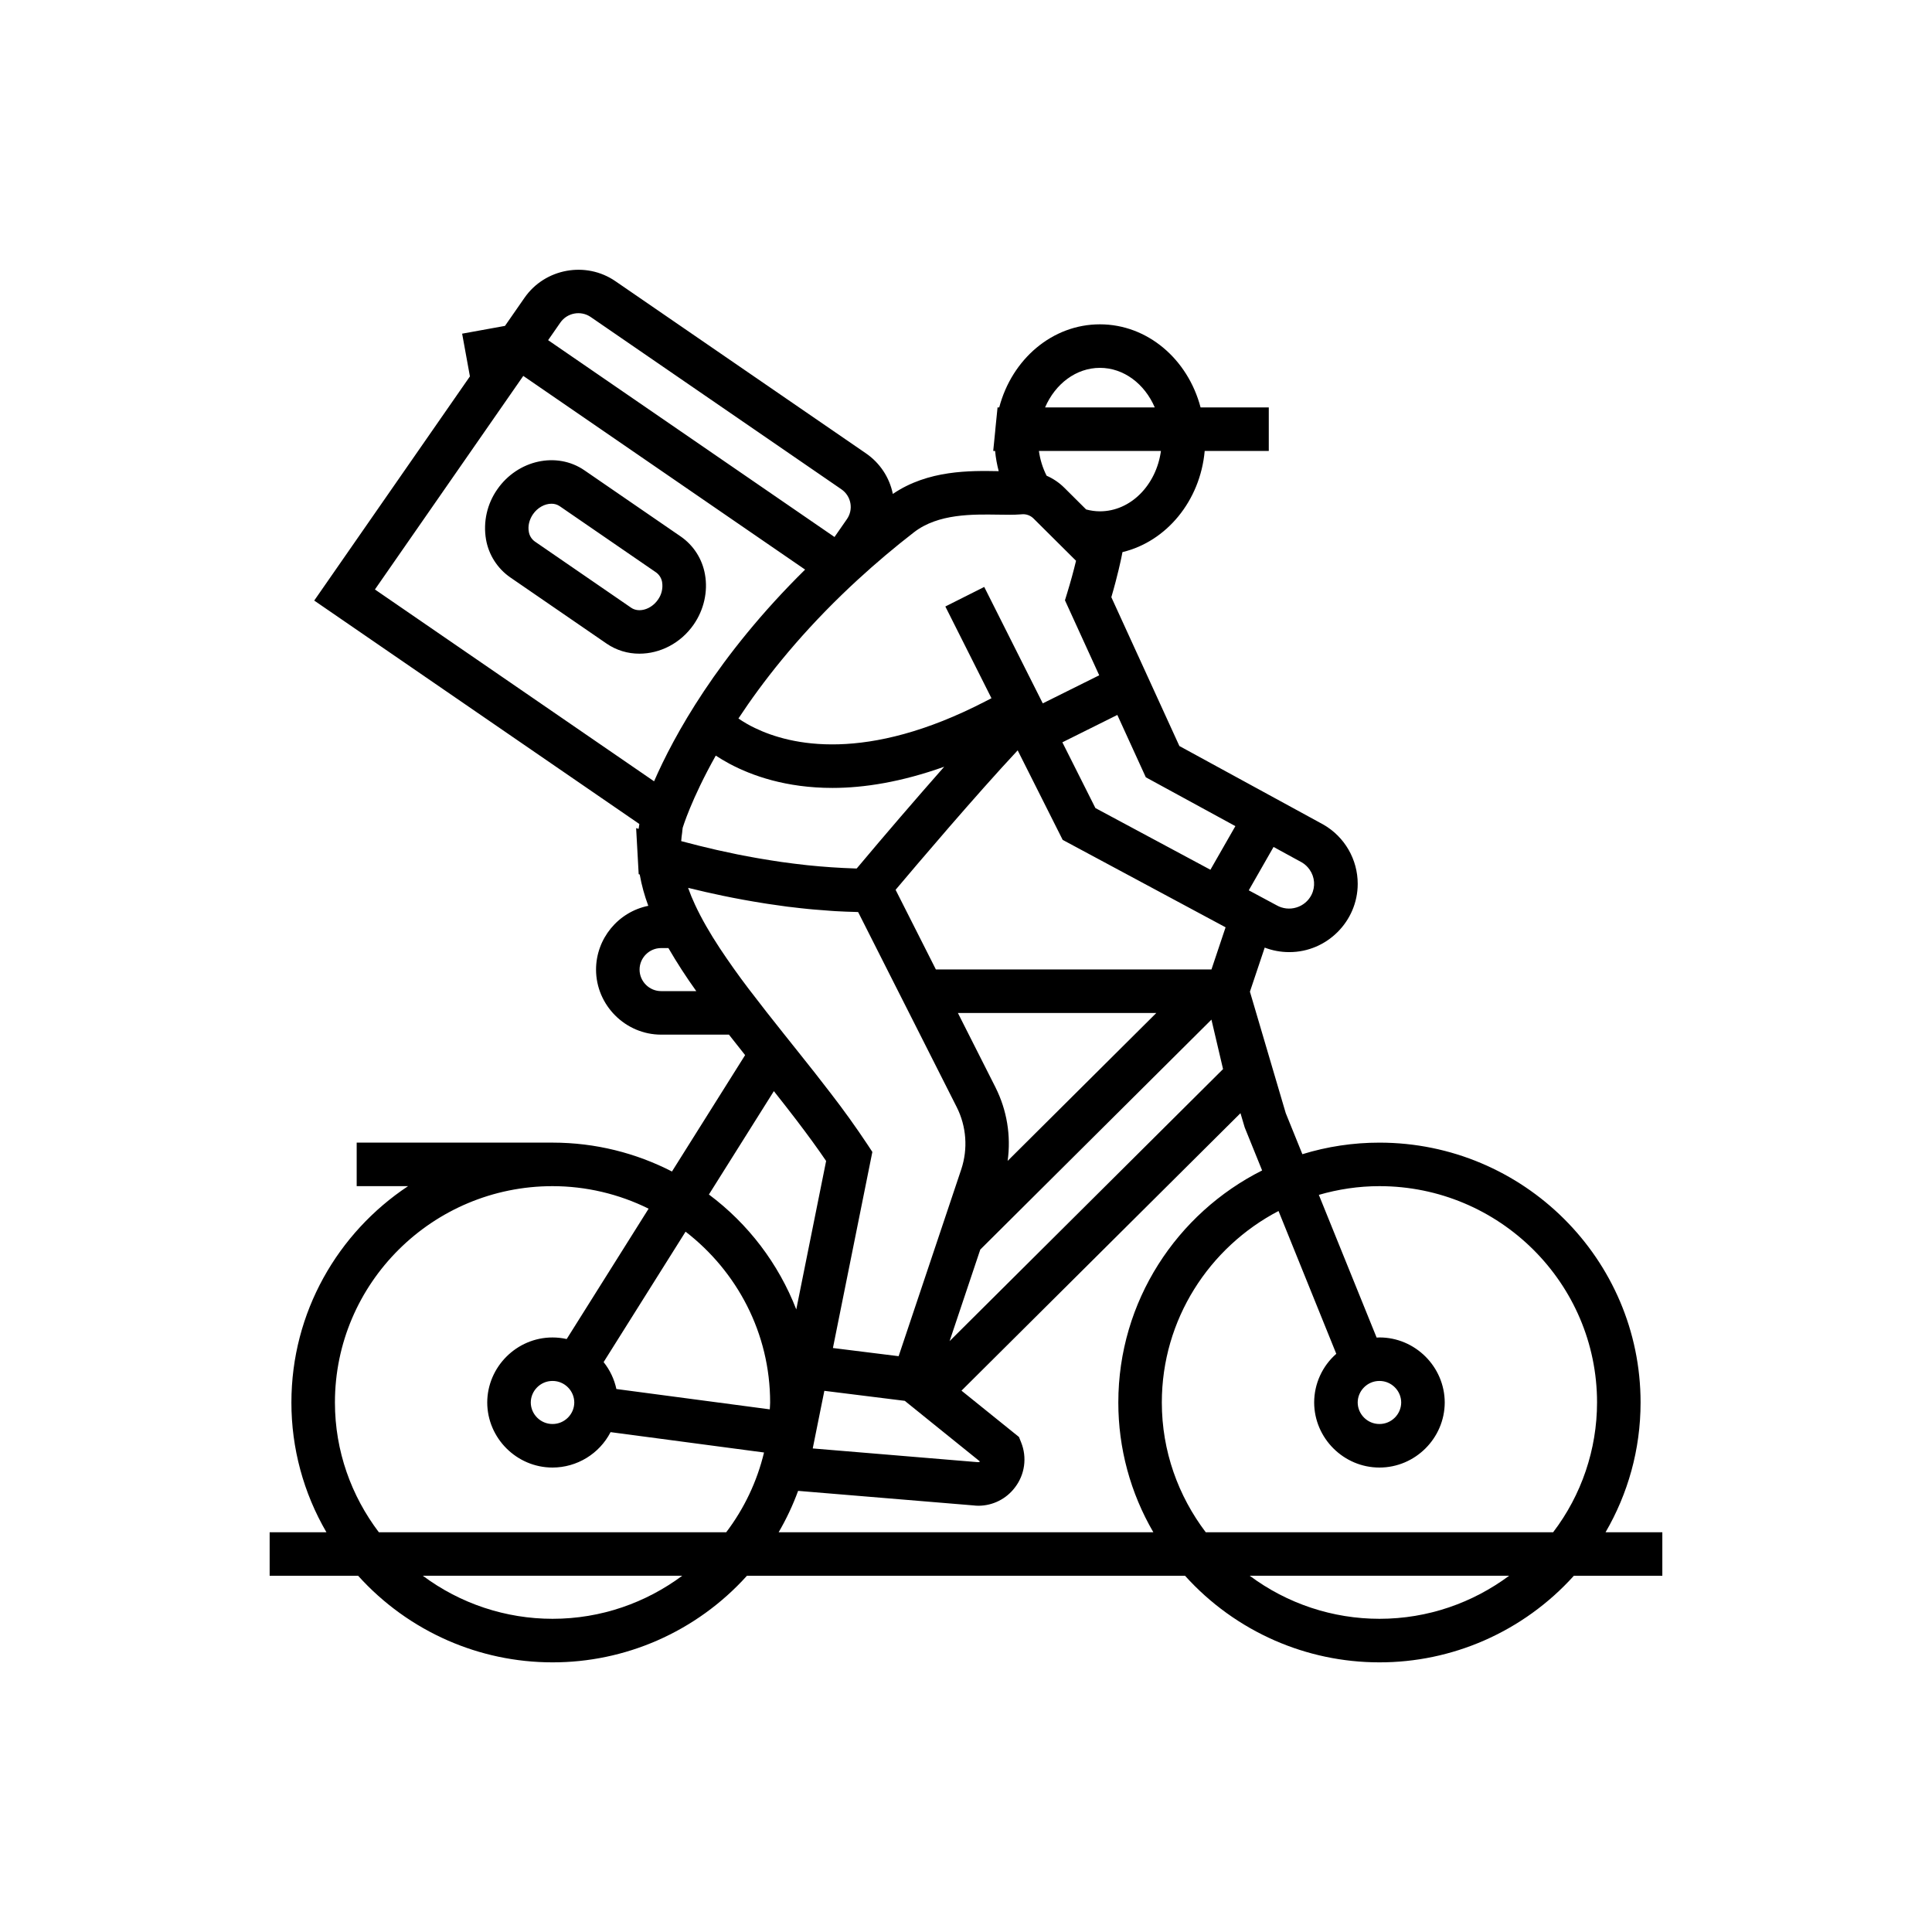 <?xml version="1.0" encoding="UTF-8" standalone="no"?>
<!DOCTYPE svg PUBLIC "-//W3C//DTD SVG 1.1//EN" "http://www.w3.org/Graphics/SVG/1.1/DTD/svg11.dtd">
<svg width="100%" height="100%" viewBox="0 0 100 100" version="1.1" xmlns="http://www.w3.org/2000/svg" xmlns:xlink="http://www.w3.org/1999/xlink" xml:space="preserve" xmlns:serif="http://www.serif.com/" style="fill-rule:evenodd;clip-rule:evenodd;stroke-linejoin:round;stroke-miterlimit:2;">
    <g transform="matrix(-1,0,0,1,99.999,0)">
        <path d="M64.095,32.328C64.773,33.304 65.845,33.834 66.903,33.834C67.508,33.837 68.1,33.656 68.6,33.314L73.589,29.885C74.252,29.425 74.704,28.718 74.843,27.923C74.998,27.015 74.788,26.082 74.259,25.328C73.201,23.805 71.181,23.362 69.753,24.341L64.763,27.77C64.1,28.229 63.648,28.936 63.51,29.731C63.35,30.614 63.563,31.562 64.095,32.328ZM65.727,30.137C65.759,29.933 65.872,29.749 66.04,29.628L71.03,26.199C71.156,26.114 71.305,26.07 71.457,26.073C71.798,26.073 72.172,26.27 72.41,26.614C72.602,26.892 72.683,27.222 72.628,27.519C72.597,27.724 72.484,27.908 72.315,28.029L67.328,31.458C66.926,31.732 66.294,31.543 65.946,31.043C65.756,30.782 65.678,30.456 65.727,30.137ZM83.103,79.309C84.292,77.27 84.918,74.952 84.916,72.592C84.916,67.925 82.515,63.808 78.878,61.395L81.537,61.395L81.537,59.142L71.4,59.142C69.173,59.142 67.072,59.684 65.218,60.637L61.432,54.612C61.715,54.257 61.994,53.904 62.269,53.553L65.781,53.553C67.627,53.551 69.146,52.032 69.148,50.186C69.146,48.589 68.009,47.201 66.443,46.885C66.64,46.359 66.789,45.817 66.887,45.264L66.941,45.248L66.985,44.453L66.985,44.451L67.073,42.863L66.943,42.901C66.934,42.818 66.919,42.733 66.906,42.65L83.735,31.085L75.676,19.482L76.079,17.271L73.861,16.868L72.846,15.407C71.788,13.891 69.674,13.506 68.149,14.552L55.174,23.468C54.457,23.96 53.958,24.713 53.786,25.566C51.962,24.322 49.779,24.36 48.306,24.387C48.395,24.049 48.46,23.701 48.492,23.341L48.59,23.341L48.487,22.309C48.484,22.285 48.484,22.261 48.482,22.238L48.366,21.089L48.28,21.089C47.618,18.578 45.522,16.787 43.069,16.787C40.616,16.787 38.519,18.578 37.857,21.089L34.327,21.089L34.327,23.342L37.644,23.342C37.877,25.928 39.624,28.031 41.9,28.577L41.963,28.891C41.971,28.929 42.141,29.763 42.476,30.911L41.085,33.953L41.084,33.953L38.954,38.614L34.94,40.804L34.939,40.804L34.319,41.143L32.962,41.883L31.515,42.673L31.49,42.687C30.398,43.318 29.724,44.486 29.724,45.747C29.724,47.686 31.319,49.281 33.258,49.281C33.265,49.281 33.272,49.281 33.279,49.281C33.711,49.281 34.139,49.2 34.538,49.048L35.303,51.329L33.45,57.613L32.588,59.741C31.296,59.343 29.951,59.142 28.599,59.143C21.146,59.143 15.083,65.176 15.083,72.593C15.083,75.039 15.745,77.331 16.896,79.31L13.957,79.31L13.957,81.562L18.537,81.562C19.832,82.999 21.419,84.143 23.192,84.917C24.897,85.661 26.738,86.045 28.599,86.043C30.521,86.043 32.349,85.639 34.006,84.917C35.779,84.143 37.366,82.999 38.661,81.562L61.338,81.562C62.633,82.999 64.22,84.143 65.993,84.917C67.698,85.661 69.539,86.045 71.4,86.043C73.322,86.043 75.15,85.639 76.807,84.917C78.58,84.143 80.167,82.999 81.462,81.562L86.042,81.562L86.042,79.31L83.103,79.31L83.103,79.309ZM71.4,61.395C77.61,61.395 82.663,66.418 82.663,72.592C82.663,75.113 81.81,77.435 80.39,79.309L62.41,79.309C61.479,78.083 60.813,76.678 60.453,75.181L68.396,74.127C68.975,75.25 70.137,75.959 71.401,75.96C73.251,75.961 74.775,74.443 74.78,72.593C74.774,70.745 73.251,69.227 71.403,69.227C71.155,69.227 70.909,69.254 70.667,69.308L66.427,62.561C67.973,61.795 69.675,61.396 71.4,61.395ZM32.897,46.971C32.557,46.869 32.274,46.631 32.115,46.314C31.906,45.895 31.944,45.393 32.215,45.011C32.317,44.865 32.448,44.737 32.61,44.641L34.08,43.838L35.363,46.083L34.809,46.381L33.924,46.856C33.613,47.035 33.24,47.077 32.897,46.971ZM36.058,42.759L40.692,40.232L42.166,37.005L42.635,37.239L45.011,38.422L43.301,41.825L37.348,45.018L36.056,42.76L36.058,42.759ZM43.067,19.04C44.297,19.04 45.38,19.865 45.906,21.089L40.228,21.089C40.754,19.865 41.836,19.04 43.067,19.04ZM46.225,23.342C46.164,23.788 46.03,24.221 45.827,24.623C45.488,24.771 45.179,24.98 44.916,25.24L43.781,26.369C43.551,26.43 43.313,26.466 43.067,26.466C41.477,26.466 40.152,25.111 39.909,23.342L46.225,23.342ZM44.877,31.071L44.752,30.662C44.586,30.121 44.436,29.576 44.303,29.026L45.016,28.317L46.504,26.837C46.668,26.674 46.897,26.594 47.127,26.621C47.151,26.624 47.179,26.624 47.204,26.626C47.509,26.65 47.892,26.647 48.335,26.638C49.647,26.62 51.436,26.579 52.69,27.549C53.694,28.326 54.664,29.145 55.599,30.004L55.6,30.005C55.884,30.266 56.161,30.526 56.428,30.786C58.798,33.082 60.532,35.296 61.778,37.189C61.508,37.374 61.225,37.538 60.93,37.679C59.089,38.572 55.179,39.502 48.991,36.3L48.681,36.14L51.068,31.392L49.055,30.38L46.725,35.016L46.725,35.015L46.025,36.406L43.104,34.953L44.877,31.071ZM55.983,26.043C56.037,25.749 56.203,25.494 56.449,25.325L69.423,16.409C69.932,16.058 70.639,16.186 70.993,16.693L71.628,17.607L56.805,27.795L56.164,26.872C55.995,26.631 55.93,26.332 55.983,26.043ZM80.593,30.511L66.144,40.44C65.132,38.12 62.876,33.964 58.327,29.482L72.914,19.457L80.593,30.511ZM65.781,49.072C66.392,49.072 66.895,49.575 66.895,50.186C66.895,50.797 66.392,51.3 65.781,51.3L63.96,51.3C64.476,50.58 64.958,49.837 65.403,49.071L65.781,49.071L65.781,49.072ZM60.137,72.592C60.137,68.997 61.857,65.801 64.514,63.751L68.756,70.502C68.431,70.909 68.204,71.386 68.095,71.895L60.155,72.948C60.151,72.828 60.137,72.712 60.137,72.592ZM71.406,73.706L71.394,73.706C70.782,73.706 70.277,73.204 70.274,72.592C70.277,71.98 70.782,71.478 71.394,71.478L71.406,71.478C72.018,71.478 72.523,71.98 72.526,72.592C72.523,73.204 72.018,73.706 71.406,73.706ZM36.563,47.997L44.995,43.472L47.324,38.838C49.499,41.167 52.513,44.716 53.643,46.056L51.558,50.179L37.294,50.179L36.563,47.997ZM48.467,56.293L48.467,56.295C47.88,57.467 47.663,58.79 47.844,60.088L40.147,52.431L50.419,52.431L48.467,56.293ZM62.951,39.11C64.226,41.378 64.661,42.844 64.663,42.844C64.677,42.924 64.681,43.012 64.691,43.094C64.71,43.239 64.732,43.382 64.74,43.536L64.685,43.551C64.111,43.704 63.533,43.848 62.954,43.981L62.833,44.008C62.496,44.084 62.159,44.156 61.821,44.225C61.502,44.289 61.171,44.35 60.834,44.41L60.618,44.447C60.277,44.505 59.928,44.561 59.572,44.613L59.409,44.635C59.078,44.681 58.742,44.724 58.402,44.761L58.213,44.783C57.385,44.869 56.555,44.926 55.723,44.952L55.656,44.953C54.168,43.179 52.658,41.423 51.127,39.686C53.346,40.478 55.278,40.783 56.909,40.783C59.321,40.783 61.087,40.144 62.222,39.542C62.504,39.391 62.748,39.244 62.951,39.11ZM37.295,52.776L49.26,64.677L50.848,69.416L36.694,55.336L37.295,52.776ZM52.721,72.867L53.168,72.507L53.868,72.42L56.573,72.083L57.331,71.989L57.487,72.762L57.593,73.288L57.754,74.087L57.932,74.971L56.768,75.068L53.602,75.331L53.438,75.345L49.395,75.681C49.379,75.681 49.325,75.691 49.277,75.646L51.84,73.579L52.721,72.867ZM59.395,53.553L59.09,53.935L58.994,54.056L58.674,54.457C58.105,55.17 57.536,55.886 56.989,56.604C56.328,57.459 55.698,58.338 55.1,59.238L54.846,59.624L56.714,68.912L56.887,69.773L56.082,69.873L54.662,70.05L53.486,70.196L52.824,68.221L52.025,65.837L51.226,63.454L50.243,60.521C49.892,59.463 49.976,58.307 50.476,57.311L52.942,52.431L54.081,50.179L55.582,47.208L55.703,47.203C56.055,47.194 56.406,47.181 56.755,47.161L57,47.144C57.293,47.125 57.585,47.102 57.873,47.076L58.155,47.05C58.443,47.022 58.726,46.99 59.008,46.955C59.071,46.947 59.135,46.941 59.198,46.934L59.319,46.918C59.554,46.887 59.785,46.853 60.015,46.819L60.254,46.785L60.476,46.75C61.184,46.638 61.89,46.509 62.592,46.363C63.178,46.241 63.763,46.108 64.344,45.964L64.383,45.955C64.279,46.249 64.16,46.538 64.028,46.82C63.857,47.188 63.661,47.564 63.442,47.946C63.23,48.317 62.997,48.693 62.747,49.073C62.274,49.786 61.779,50.484 61.261,51.166C60.648,51.969 60.026,52.765 59.395,53.553ZM63.306,61.827C61.27,63.346 59.703,65.408 58.784,67.776L57.239,60.092C57.663,59.466 58.162,58.781 58.78,57.969C59.16,57.471 59.551,56.974 59.944,56.477L63.306,61.827ZM35.574,58.354L35.792,57.618L50.232,71.98L47.257,74.378L47.148,74.651C46.829,75.434 46.952,76.33 47.471,76.997C47.915,77.584 48.609,77.932 49.346,77.937C49.438,77.937 49.532,77.931 49.625,77.919L58.689,77.167C58.962,77.914 59.301,78.63 59.696,79.309L40.302,79.309C41.491,77.27 42.117,74.952 42.115,72.592C42.115,67.348 39.082,62.799 34.672,60.582L35.574,58.354ZM17.336,72.592C17.336,66.418 22.389,61.395 28.599,61.395C29.689,61.395 30.739,61.557 31.736,61.846L28.745,69.233C28.696,69.231 28.649,69.226 28.599,69.226C26.749,69.225 25.225,70.743 25.22,72.593C25.225,74.443 26.749,75.961 28.599,75.96C30.449,75.961 31.973,74.443 31.978,72.593C31.977,71.628 31.559,70.709 30.833,70.073L33.823,62.681C37.408,64.557 39.863,68.293 39.863,72.592C39.863,75.113 39.01,77.435 37.59,79.309L19.609,79.309C18.137,77.38 17.338,75.019 17.336,72.592ZM28.593,71.478L28.605,71.478C29.217,71.478 29.722,71.98 29.725,72.592C29.722,73.204 29.217,73.706 28.605,73.706L28.593,73.706C27.981,73.706 27.476,73.204 27.473,72.592C27.476,71.98 27.981,71.478 28.593,71.478ZM28.599,83.789C26.082,83.789 23.762,82.954 21.885,81.56L35.314,81.56C33.375,83.007 31.019,83.789 28.599,83.789ZM71.4,83.789C68.882,83.789 66.563,82.954 64.686,81.56L78.114,81.56C76.175,83.007 73.819,83.789 71.4,83.789Z" style="fill-rule:nonzero;"/>
    </g>
</svg>
